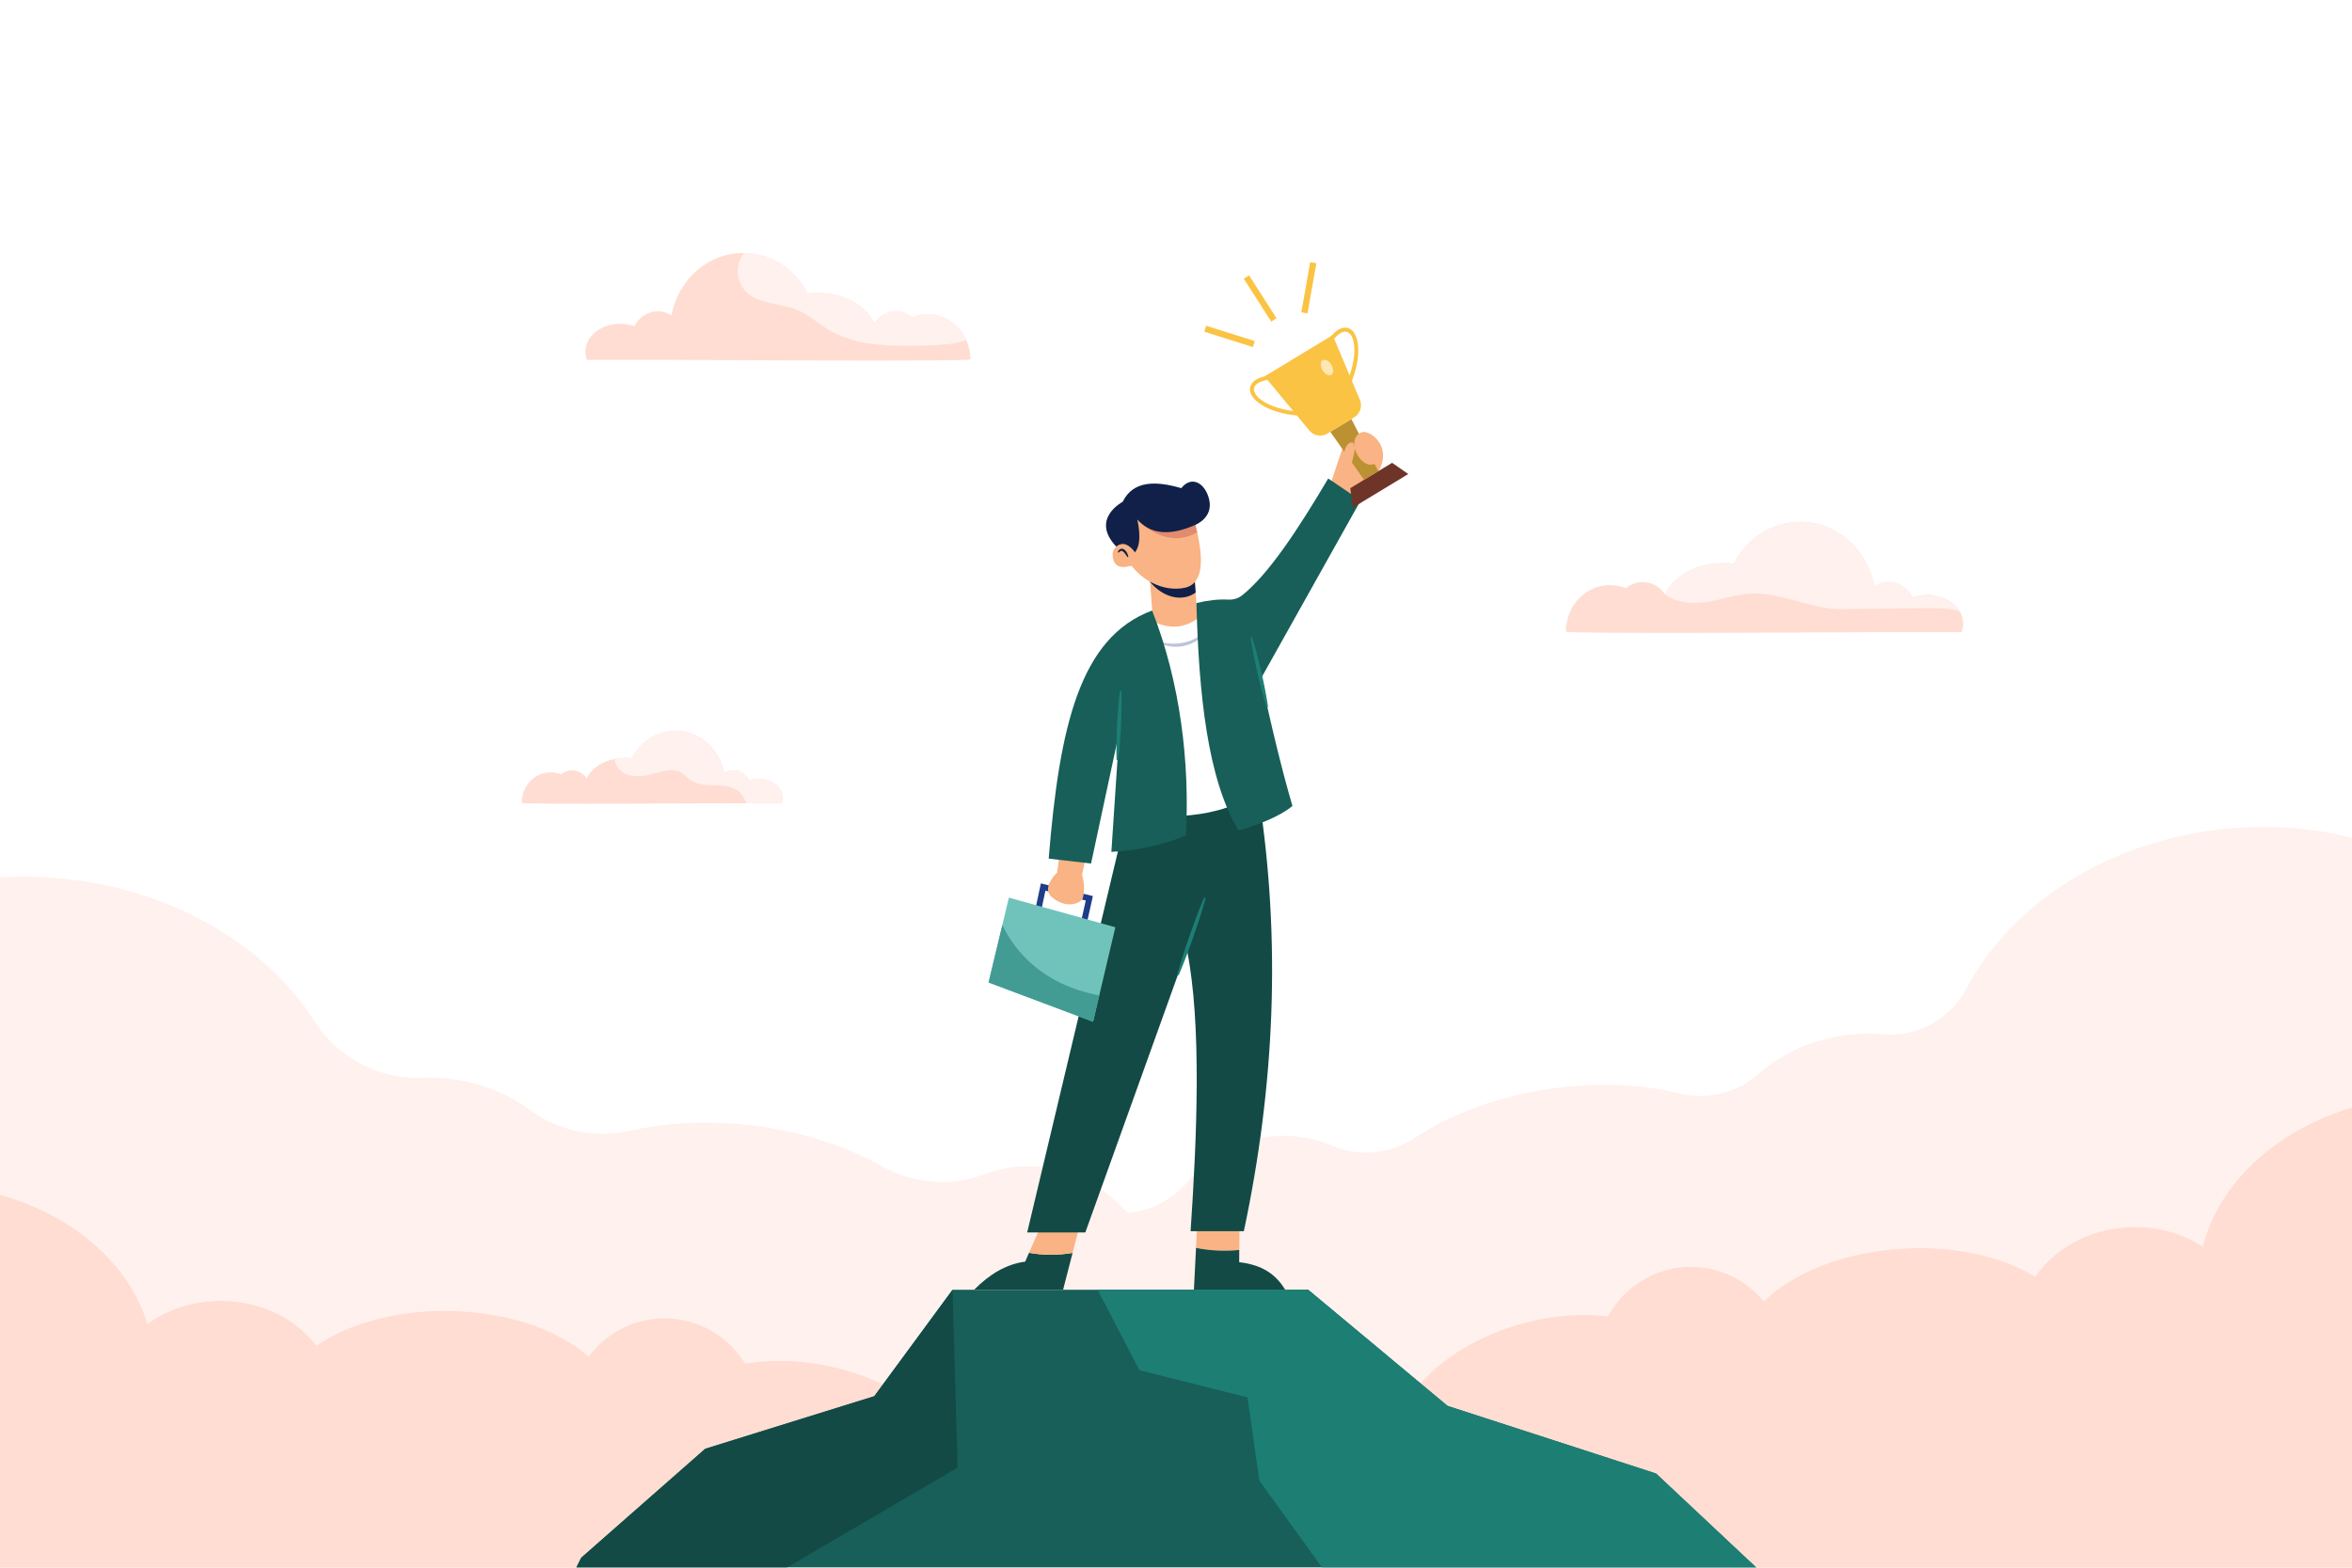 <?xml version="1.0" encoding="UTF-8"?>
<svg width="3000px" height="2000px" viewBox="0 0 3000 2000" version="1.1" xmlns="http://www.w3.org/2000/svg" xmlns:xlink="http://www.w3.org/1999/xlink">
    <title>Success</title>
    <defs>
        <polygon id="path-1" points="0.007 0.759 1854.98 0.759 1854.98 1678 0.007 1678"></polygon>
    </defs>
    <g id="Success" stroke="none" stroke-width="1" fill="none" fill-rule="evenodd">
        <polygon id="Fill-1" fill="#FFFFFF" points="0 2000 3000 2000 3000 0 0 0"></polygon>
        <path d="M1126.3,1766.06 C1106.38,1756.52 1084.3,1748.81 1060.64,1743.53 C1037.83,1738.44 1015.39,1736.03 994.016,1736.03 C978.891,1736.03 964.298,1737.24 950.5,1739.56 C928.98,1705.13 891.55,1682.15 848.742,1681.74 C848.351,1681.74 847.966,1681.73 847.575,1681.73 C808.214,1681.73 773.12,1700.89 750.723,1730.68 C712.448,1696.23 646.359,1673.1 570.995,1672.37 C569.78,1672.36 568.578,1672.35 567.367,1672.35 C501.545,1672.35 442.725,1689.58 403.594,1716.8 C377.882,1682.75 333.642,1660.04 283.158,1659.56 C282.611,1659.55 282.068,1659.55 281.521,1659.55 C245.98,1659.55 213.418,1670.64 188.193,1689.04 C164.745,1612.21 93.112,1550.06 0,1524.25 L0,1119.31 C10.058,1118.68 20.234,1118.36 30.489,1118.36 C49.777,1118.36 69.401,1119.5 89.213,1121.85 C226.683,1138.15 340.901,1208.77 400.654,1302.19 C429.472,1347.24 478.498,1374.98 531.657,1374.98 C533.625,1374.98 535.607,1374.94 537.586,1374.86 C540.468,1374.75 543.365,1374.69 546.277,1374.69 C555.131,1374.69 564.112,1375.22 573.174,1376.29 C612.752,1380.98 648.363,1395.54 677.045,1416.7 C703.798,1436.43 736.129,1446.44 768.907,1446.44 C780.89,1446.44 792.935,1445.1 804.786,1442.41 C834.062,1435.77 866.156,1432.2 899.937,1432.2 C919.003,1432.2 938.61,1433.33 958.544,1435.7 C1021.39,1443.15 1078.17,1461.69 1123.31,1487.11 C1147.51,1500.73 1174.63,1507.98 1201.79,1507.98 C1219.56,1507.98 1237.33,1504.87 1254.31,1498.42 C1272.32,1491.57 1291.67,1487.85 1311.67,1487.85 C1317.74,1487.85 1323.86,1488.2 1330.03,1488.9 L1310.17,1572.33 L1384.35,1572.33 L1404.26,1516.91 C1413.35,1523.24 1421.76,1530.47 1429.38,1538.47 C1432.33,1541.57 1435.41,1544.52 1438.59,1547.33 C1440.01,1547.15 1441.43,1546.94 1442.84,1546.78 C1471.87,1543.48 1497.89,1528.07 1516.75,1505.75 C1518.74,1503.39 1520.8,1501.09 1522.92,1498.85 C1521.67,1523.32 1520.18,1547.46 1518.61,1570.74 L1586.54,1570.74 C1594.94,1531.14 1601.93,1491.63 1607.43,1452.16 C1609.98,1451.66 1612.54,1451.22 1615.13,1450.84 C1622.83,1449.72 1630.48,1449.17 1638.04,1449.17 C1659.78,1449.17 1680.8,1453.68 1700.1,1461.93 C1713.66,1467.73 1727.97,1470.52 1742.25,1470.52 C1764.31,1470.52 1786.3,1463.86 1805.29,1451.3 C1850.37,1421.48 1909.95,1398.87 1977.01,1389.08 C2000.75,1385.61 2024.05,1383.96 2046.55,1383.96 C2080.66,1383.96 2112.91,1387.77 2142.02,1394.87 C2150.93,1397.04 2159.97,1398.12 2168.95,1398.12 C2195.62,1398.11 2221.72,1388.66 2242.18,1370.63 C2270.93,1345.3 2308.65,1327.26 2351.49,1321 C2362.32,1319.42 2373.04,1318.66 2383.59,1318.66 C2389.89,1318.66 2396.13,1318.93 2402.29,1319.47 C2405.41,1319.74 2408.51,1319.87 2411.6,1319.87 C2452.46,1319.87 2489.83,1296.53 2509.08,1259.81 C2561.64,1159.6 2675.92,1080.63 2817.05,1060.03 C2840.72,1056.58 2864.1,1054.91 2887.05,1054.91 C2926.41,1054.91 2964.41,1059.82 3000,1069.02 L3000,1412.93 C2902.95,1441.72 2829.95,1509.43 2809.64,1590.34 C2785.63,1574.62 2755.74,1565.37 2723.49,1565.37 C2720.12,1565.37 2716.73,1565.47 2713.32,1565.68 C2662.92,1568.7 2619.88,1593.61 2595.91,1628.91 C2559.35,1606.11 2507.12,1592.28 2448.87,1592.28 C2441.5,1592.28 2434.03,1592.51 2426.49,1592.96 C2351.26,1597.47 2286.41,1623.9 2249.92,1660.23 C2227.29,1633.09 2193.73,1616.07 2156.8,1616.07 C2154.4,1616.07 2151.99,1616.14 2149.56,1616.29 C2106.83,1618.85 2070.6,1643.68 2050.84,1679.15 C2041.28,1678.03 2031.37,1677.46 2021.2,1677.46 C1995.7,1677.46 1968.54,1681.05 1941.04,1688.66 C1886.24,1703.82 1840.73,1731.92 1811.89,1764.83 L1668.65,1645.46 L1214.97,1645.46 L1126.3,1766.06" id="Fill-2" fill="#FFF1ED"></path>
        <path d="M3000,2000 L2240.37,2000 L2112.32,1879.85 L1846.4,1793.59 L1811.89,1764.83 C1840.73,1731.92 1886.24,1703.82 1941.04,1688.66 C1968.54,1681.05 1995.7,1677.46 2021.2,1677.46 C2031.37,1677.46 2041.28,1678.03 2050.84,1679.15 C2070.6,1643.68 2106.83,1618.85 2149.56,1616.29 C2151.99,1616.14 2154.4,1616.07 2156.8,1616.07 C2193.73,1616.07 2227.29,1633.09 2249.92,1660.23 C2286.41,1623.9 2351.26,1597.47 2426.49,1592.96 C2434.03,1592.51 2441.5,1592.28 2448.87,1592.28 C2507.12,1592.28 2559.35,1606.11 2595.91,1628.91 C2619.88,1593.61 2662.92,1568.7 2713.32,1565.68 C2716.73,1565.47 2720.12,1565.37 2723.49,1565.37 C2755.74,1565.37 2785.63,1574.62 2809.64,1590.34 C2829.95,1509.43 2902.95,1441.72 3000,1412.93 L3000,2000" id="Fill-3" fill="#FFDDD2"></path>
        <path d="M735.002,2000 L0,2000 L0,1524.25 C93.112,1550.06 164.745,1612.21 188.193,1689.04 C213.418,1670.64 245.98,1659.55 281.521,1659.55 C282.068,1659.55 282.611,1659.55 283.158,1659.56 C333.642,1660.04 377.882,1682.75 403.594,1716.8 C442.725,1689.58 501.545,1672.35 567.367,1672.35 C568.578,1672.35 569.78,1672.36 570.995,1672.37 C646.359,1673.1 712.448,1696.23 750.723,1730.68 C773.12,1700.89 808.214,1681.73 847.575,1681.73 C847.966,1681.73 848.351,1681.74 848.742,1681.74 C891.55,1682.15 928.98,1705.13 950.5,1739.56 C964.298,1737.24 978.891,1736.03 994.016,1736.03 C1015.39,1736.03 1037.83,1738.44 1060.64,1743.53 C1084.3,1748.81 1106.38,1756.52 1126.3,1766.06 L1115.15,1781.22 L899.502,1848.31 L741.358,1987.29 L735.002,2000" id="Fill-4" fill="#FFDDD2"></path>
        <path d="M2504,795.599 C2504,799.36 2503.28,803 2501.96,806.44 L2385.68,806.44 L2385.48,806.201 L2385.4,806.44 C2385.4,806.44 2382.28,806.44 2376.64,806.52 C2319.08,806.84 1997.32,808.639 1997.32,805.8 C1997.32,773 2022.4,746.44 2053.32,746.44 C2060.56,746.44 2067.48,747.88 2073.8,750.52 C2079.68,745.48 2087.2,742.52 2095.32,742.52 C2107.08,742.52 2117.52,748.76 2123.76,758.319 C2123.84,758.16 2123.92,757.96 2124,757.8 C2130,745.04 2141.68,734.281 2156.8,727.24 C2168.92,721.56 2183.2,718.281 2198.56,718.281 C2203,718.281 2207.36,718.56 2211.6,719.08 C2227.88,687.319 2259.68,665.719 2296.24,665.719 C2343,665.719 2382.04,701.08 2390.72,747.96 C2395.96,744.52 2402.16,742.52 2408.8,742.52 C2422.12,742.52 2433.68,750.48 2439.4,762.2 C2445.16,760.12 2451.52,758.96 2458.24,758.96 C2476.32,758.96 2491.92,767.36 2499.36,779.52 C2502.32,784.359 2504,789.84 2504,795.599" id="Fill-5" fill="#FFDDD2"></path>
        <path d="M2499.36,779.52 C2487.56,776.37 2475.09,775.802 2462.68,775.802 C2459.48,775.802 2456.3,775.839 2453.12,775.88 C2418.48,776.281 2383.88,776.679 2349.24,777.08 C2348.83,777.085 2348.41,777.087 2348,777.087 C2329.06,777.088 2311.05,772.13 2293,767.172 C2274.97,762.216 2256.9,757.259 2237.85,757.259 C2234.73,757.259 2231.58,757.392 2228.4,757.68 C2208.08,759.56 2187.4,767.84 2167.88,769 C2166.03,769.11 2164.14,769.167 2162.22,769.167 C2148.04,769.168 2132.42,766.044 2124,757.8 C2130,745.04 2141.68,734.281 2156.8,727.24 C2168.92,721.56 2183.2,718.281 2198.56,718.281 C2203,718.281 2207.36,718.56 2211.6,719.08 C2227.88,687.319 2259.68,665.719 2296.24,665.719 C2343,665.719 2382.04,701.08 2390.72,747.96 C2395.96,744.52 2402.16,742.52 2408.8,742.52 C2422.12,742.52 2433.68,750.48 2439.4,762.2 C2445.16,760.12 2451.52,758.96 2458.24,758.96 C2476.32,758.96 2491.92,767.36 2499.36,779.52" id="Fill-6" fill="#FFF1ED"></path>
        <path d="M998.08,1017.6 C998.08,1020.08 997.6,1022.48 996.72,1024.72 L920.4,1024.72 L920.24,1024.56 L920.2,1024.72 C920.2,1024.72 665.399,1026.36 665.399,1024.28 C665.399,1002.76 681.84,985.319 702.16,985.319 C706.92,985.319 711.44,986.28 715.6,988 C719.48,984.719 724.4,982.76 729.72,982.76 C737.44,982.76 744.28,986.84 748.4,993.12 C753.92,980.96 767.24,971.56 783.88,968.24 C788.2,967.32 792.8,966.84 797.52,966.84 C800.44,966.84 803.28,967 806.08,967.36 C816.76,946.52 837.639,932.32 861.639,932.32 C892.36,932.32 917.96,955.56 923.68,986.32 C927.12,984.04 931.2,982.76 935.56,982.76 C944.28,982.76 951.88,988 955.64,995.679 C959.4,994.32 963.6,993.52 968.04,993.52 C984.6,993.52 998.08,1004.32 998.08,1017.6" id="Fill-7" fill="#FFDDD2"></path>
        <path d="M952.48,1024.72 C949.76,1020.48 947.84,1015.68 944.52,1011.88 C929.4,994.6 897.92,1008.44 879.679,994.52 C876.36,992 873.68,988.68 870.24,986.36 C866.094,983.606 861.415,982.603 856.521,982.603 C848.901,982.603 840.757,985.034 833.28,987.08 C826.788,988.858 819.869,990.219 813.142,990.219 C806.852,990.219 800.73,989.03 795.28,985.88 C789.321,982.44 784.64,975.32 783.88,968.24 C788.2,967.32 792.8,966.84 797.52,966.84 C800.44,966.84 803.28,967 806.08,967.36 C816.76,946.52 837.639,932.32 861.639,932.32 C892.36,932.32 917.96,955.56 923.68,986.32 C927.12,984.04 931.2,982.76 935.56,982.76 C944.28,982.76 951.88,988 955.64,995.679 C959.4,994.32 963.6,993.52 968.04,993.52 C984.6,993.52 998.08,1004.32 998.08,1017.6 C998.08,1020.08 997.6,1022.48 996.72,1024.72 L952.48,1024.72 Z" id="Fill-8" fill="#FFF1ED"></path>
        <path d="M1237.76,458.48 C1237.76,461.52 861.6,459.08 861.6,459.08 L861.56,458.88 L861.32,459.08 L748.639,459.08 C747.36,455.76 746.68,452.241 746.68,448.599 C746.68,428.96 766.52,413.08 791,413.08 C797.52,413.08 803.72,414.2 809.28,416.2 C814.839,404.88 826.04,397.16 838.96,397.16 C845.36,397.16 851.36,399.08 856.44,402.4 C864.88,356.96 902.72,322.72 948.04,322.72 C948.36,322.72 948.679,322.72 949,322.759 C984.04,323.08 1014.44,343.92 1030.08,374.44 C1034.16,373.919 1038.4,373.639 1042.72,373.639 C1076.32,373.639 1104.92,389.84 1115.2,412.44 C1121.28,403.2 1131.36,397.16 1142.76,397.16 C1150.64,397.16 1157.92,400.04 1163.64,404.92 C1169.76,402.36 1176.48,400.96 1183.48,400.96 C1205.2,400.96 1223.92,414.48 1232.6,434 C1235.92,441.399 1237.76,449.719 1237.76,458.48" id="Fill-9" fill="#FFDDD2"></path>
        <g id="Group-15" transform="translate(588, 322)">
            <mask id="mask-2" fill="white">
                <use xlink:href="#path-1"></use>
            </mask>
            <g id="Clip-11"></g>
            <path d="M567.92,119.103 C532.63,119.103 496.93,116.037 467.32,97.76 C454.84,90.08 443.84,79.88 430.4,74.08 C407.92,64.359 379.04,66.96 362.48,48.96 C351.759,37.32 349.84,18.44 358.04,4.879 C358.92,3.44 359.88,2.04 361,0.759 C396.04,1.08 426.44,21.92 442.08,52.44 C446.16,51.919 450.4,51.639 454.72,51.639 C488.32,51.639 516.92,67.84 527.2,90.44 C533.28,81.2 543.36,75.16 554.76,75.16 C562.64,75.16 569.92,78.04 575.64,82.92 C581.76,80.36 588.48,78.96 595.48,78.96 C617.2,78.96 635.92,92.48 644.6,112 C627.68,117.679 608.64,118.4 590.52,118.799 C583.05,118.962 575.49,119.103 567.92,119.103" id="Fill-10" fill="#FFF1ED" mask="url(#mask-2)"></path>
            <polyline id="Fill-12" fill="#175F58" mask="url(#mask-2)" points="1854.98 1962.41 345.766 1970.22 0.008 1971.99 153.358 1665.29 311.502 1526.31 527.15 1459.22 626.97 1323.46 1080.65 1323.46 1258.4 1471.59 1524.32 1557.85 1679.68 1703.63 1683.37 1709.09 1850.28 1955.51 1854.98 1962.41"></polyline>
            <polyline id="Fill-13" fill="#1D7E74" mask="url(#mask-2)" points="1652.37 1678 1098.39 1678 1018.35 1567.05 1003.16 1460.8 865.33 1426 812 1323.46 1080.65 1323.46 1258.4 1471.59 1524.32 1557.85 1652.37 1678"></polyline>
            <polyline id="Fill-14" fill="#134A45" mask="url(#mask-2)" points="633.38 1550.28 409.743 1681.26 345.767 1970.22 0.007 1971.99 153.358 1665.29 311.502 1526.31 527.15 1459.22 626.97 1323.46 633.38 1550.28"></polyline>
        </g>
        <path d="M1580.71,1594.66 L1581.12,1557.37 L1527.1,1561.19 L1525.54,1592 C1542.76,1595.58 1562.34,1596.49 1580.71,1594.66" id="Fill-16" fill="#F9B384"></path>
        <path d="M1639.18,1645.24 C1624.53,1621.26 1604.5,1613.25 1580.59,1610.22 L1580.71,1594.66 C1562.34,1596.49 1542.76,1595.58 1525.54,1592 L1522.86,1645.24 L1639.18,1645.24" id="Fill-17" fill="#134A45"></path>
        <path d="M1312.56,1598.29 L1307.62,1609.58 C1283.71,1612.62 1262.31,1625.49 1242.67,1645.24 L1356.02,1645.24 L1368.08,1598.43 C1348.73,1601.72 1330.27,1601.48 1312.56,1598.29" id="Fill-18" fill="#134A45"></path>
        <path d="M1368.08,1598.43 L1377.67,1561.19 L1329.91,1558.64 L1312.56,1598.29 C1330.27,1601.48 1348.73,1601.72 1368.08,1598.43" id="Fill-19" fill="#F9B384"></path>
        <path d="M1605.64,1015.45 C1634.08,1200.55 1626.02,1384.8 1586.54,1570.74 L1518.61,1570.74 C1526.72,1450.05 1532.92,1306.59 1513.94,1211.59 L1384.35,1572.33 L1310.17,1572.33 L1432.43,1058.76 L1474.46,976.399 L1572.95,964.512 L1605.64,1015.45" id="Fill-20" fill="#134A45"></path>
        <path d="M1696.06,620.644 L1714.32,565.879 L1763.74,577.422 C1767.46,595.76 1745.25,623.584 1728.75,644.417 L1696.06,620.644" id="Fill-21" fill="#F9B384"></path>
        <polyline id="Fill-22" fill="#F9B384" points="1529.43 816.113 1472.52 816.776 1466.87 742.246 1466.21 733.331 1523.37 732.821 1525.4 761.094 1529.43 816.113"></polyline>
        <path d="M1525.08,755.962 C1506.46,769.255 1482.1,760.977 1466.87,742.246 L1466.21,733.331 L1523.37,732.821 L1525.08,755.962" id="Fill-23" fill="#102048"></path>
        <path d="M1511.8,749.72 C1482.92,756.32 1450.68,737.8 1437.96,713.2 L1436.24,669.04 L1452.4,646.12 L1521.16,652.04 C1520.84,652.12 1520.88,653.08 1521.16,654.72 C1521.96,659 1524.6,668.12 1527.04,679.12 C1533.04,705.88 1537.84,743.76 1511.8,749.72" id="Fill-24" fill="#F9B384"></path>
        <path d="M1463.42,787.908 C1463.42,787.908 1505.88,821.87 1542.81,773.473 L1612.86,1006.11 C1569.97,1036.42 1515.75,1046.89 1450.69,1038.38 L1463.42,787.908" id="Fill-25" fill="#FFFFFF"></path>
        <path d="M1499.98,825.162 C1490.15,825.162 1480.39,822.221 1472.52,816.776 C1478.4,818.898 1484.41,820.187 1490.41,820.844 C1492.69,821.075 1494.97,821.199 1497.24,821.199 C1500.96,821.199 1504.66,820.866 1508.29,820.126 C1514.1,818.985 1519.86,817.157 1525.14,814.234 C1527.92,813.012 1530.34,811.152 1532.98,809.59 C1535.59,807.951 1537.86,805.864 1540.5,804.116 C1538.55,806.536 1536.52,808.969 1534.29,811.21 C1531.88,813.224 1529.62,815.534 1526.82,817.098 C1521.57,820.789 1515.36,823.005 1509.06,824.303 C1506.06,824.88 1503.02,825.162 1499.98,825.162" id="Fill-26" fill="#BBC4DB"></path>
        <path d="M1694.15,610.455 C1655.75,675.313 1618.28,732.305 1584.42,759.463 C1579.4,763.494 1572.99,765.298 1566.56,764.965 C1553.82,764.307 1540.68,765.864 1526.04,769.334 C1529.11,885.713 1540.15,993.516 1579.74,1059.61 C1603.59,1052.73 1632.52,1041.67 1648.52,1028.19 C1635.49,983.968 1620.08,920.566 1608.61,865.172 L1735.54,638.474 L1694.15,610.455" id="Fill-27" fill="#175F58"></path>
        <path d="M1527.04,679.12 C1483.33,704 1447,658.667 1447,658.667 L1521.16,654.72 C1521.96,659 1524.6,668.12 1527.04,679.12" id="Fill-28" fill="#E28B6D"></path>
        <path d="M1447.71,704.7 C1453.07,697.769 1455.52,686.125 1450.69,662.672 C1466.61,680.682 1490.28,684.89 1524.98,669.464 C1524.98,669.464 1547.55,660.631 1542.38,637.625 C1537.71,616.823 1520.31,605.785 1506.72,622.766 C1475.9,613.77 1445.59,612.153 1432.01,640.172 C1432.01,640.172 1388.71,662.672 1425.64,699.181 L1447.71,704.7" id="Fill-29" fill="#102048"></path>
        <polyline id="Fill-30" fill="#1F3C88" points="1384.58 1185.35 1377.12 1183.69 1384.9 1148.82 1333.46 1136.31 1326.64 1168.13 1319.17 1166.53 1327.63 1127.03 1393.99 1143.17 1384.58 1185.35"></polyline>
        <path d="M1354.32,1075.43 C1353.04,1077.2 1348.38,1113.1 1348.38,1113.1 C1348.38,1113.1 1327.57,1132.61 1341.58,1144.58 C1355.59,1156.54 1372.57,1156.1 1380.64,1147.23 C1383.45,1138.57 1383.67,1128.43 1380.21,1116.21 L1388.28,1076.31 L1354.32,1075.43" id="Fill-31" fill="#F9B384"></path>
        <polygon id="Fill-32" fill="#70C3BB" points="1402.12 1269.92 1394.22 1303.49 1260.91 1253.41 1286.84 1145.16 1422.65 1182.96"></polygon>
        <polyline id="Fill-33" fill="#6F3428" points="1796.25 604.763 1725.46 647.678 1722.29 622.792 1775.65 590.441 1796.25 604.763"></polyline>
        <polyline id="Fill-34" fill="#BB9132" points="1758.04 601.115 1739.89 612.119 1696.8 550.867 1723.67 534.581 1758.04 601.115"></polyline>
        <path d="M1727.31,532.423 L1693.21,553.094 C1685.57,557.722 1675.7,556.054 1670.01,549.173 L1612.95,480.174 L1699.77,427.541 L1734.56,510.042 C1738.03,518.269 1734.94,527.795 1727.31,532.423" id="Fill-35" fill="#FBC343"></path>
        <path d="M1723.12,488.895 L1718.42,486.939 C1731.52,455.396 1729.24,429.771 1719.62,424.12 C1714.6,421.182 1707.67,424.649 1700.58,433.631 L1696.58,430.475 C1709.13,414.573 1718.67,417.66 1722.19,419.726 C1733.92,426.609 1737.47,454.362 1723.12,488.895" id="Fill-36" fill="#FBC343"></path>
        <path d="M1655.19,530.131 C1617.94,526.878 1594.98,510.891 1594.3,497.314 C1594.1,493.238 1595.77,483.351 1615.67,479.583 L1616.62,484.586 C1605.38,486.717 1599.1,491.262 1599.39,497.061 C1599.94,508.21 1621.61,522.083 1655.63,525.057 L1655.19,530.131" id="Fill-37" fill="#FBC343"></path>
        <path d="M1695.76,478.847 C1692.78,478.847 1689.18,476.299 1686.82,472.219 C1683.83,467.04 1683.98,461.355 1687.16,459.519 C1687.83,459.13 1688.59,458.946 1689.39,458.946 C1692.37,458.946 1695.97,461.494 1698.33,465.575 C1701.32,470.753 1701.17,476.438 1697.99,478.274 C1697.31,478.663 1696.56,478.847 1695.76,478.847" id="Fill-38" fill="#FDE7B4"></path>
        <path d="M1763.7,576.128 C1764.94,584.955 1759.36,592.836 1747.59,592.836 C1740.24,592.836 1729.93,582.748 1727.77,570.769 C1725.98,560.89 1729.77,554.414 1736.75,551.538 C1743.91,548.589 1761.36,559.476 1763.7,576.128" id="Fill-39" fill="#F9B384"></path>
        <polyline id="Fill-40" fill="#FBC343" points="1598.07 442.76 1536.09 423.23 1538.49 415.602 1600.48 435.131 1598.07 442.76"></polyline>
        <polyline id="Fill-41" fill="#FBC343" points="1667.75 399.801 1659.88 398.41 1671.17 334.414 1679.04 335.805 1667.75 399.801"></polyline>
        <polyline id="Fill-42" fill="#FBC343" points="1621.49 410.307 1586.45 355.576 1593.19 351.264 1628.22 405.994 1621.49 410.307"></polyline>
        <path d="M1427.76,933.097 L1417.57,1086.78 C1474.46,1084.23 1512.67,1065.55 1512.67,1065.55 C1517.61,973.825 1505.83,871.191 1469.52,778.887 C1377.32,813.152 1351.31,926.684 1337.63,1095.39 L1391.65,1101.66 L1427.76,933.097" id="Fill-43" fill="#175F58"></path>
        <path d="M1448.56,719.983 C1431.22,726.17 1420.13,724.77 1419.21,708.191 C1418.68,698.676 1428.48,691.098 1437.12,695.116 C1440.87,696.858 1444.37,700.163 1447.71,704.7 L1448.56,719.983" id="Fill-44" fill="#F9B384"></path>
        <path d="M1394.22,1303.49 L1260.91,1253.41 L1278.48,1180.1 C1294.88,1214.03 1329.58,1256.11 1402.12,1269.92 L1394.22,1303.49" id="Fill-45" fill="#429C94"></path>
        <path d="M1597.06,812.733 C1599.35,820.026 1601.35,827.387 1603.28,834.764 C1605.26,842.127 1607.01,849.546 1608.75,856.966 C1610.46,864.393 1612.09,871.836 1613.54,879.322 C1614.98,886.811 1616.39,894.305 1617.44,901.884 L1615.49,902.328 C1613.14,895.049 1611.16,887.684 1609.2,880.314 C1607.26,872.941 1605.49,865.527 1603.8,858.095 C1602.15,850.657 1600.5,843.217 1599.08,835.722 C1597.62,828.24 1596.22,820.742 1595.12,813.177 L1597.06,812.733" id="Fill-46" fill="#1D7E74"></path>
        <path d="M1430.45,881.352 C1430.71,888.74 1430.66,896.113 1430.55,903.483 C1430.49,910.855 1430.18,918.216 1429.87,925.577 C1429.53,932.936 1429.11,940.291 1428.5,947.638 C1427.88,954.983 1427.24,962.328 1426.21,969.654 L1424.22,969.558 C1423.9,962.167 1423.97,954.795 1424.05,947.424 C1424.15,940.053 1424.44,932.691 1424.81,925.333 C1425.2,917.977 1425.6,910.621 1426.25,903.276 C1426.84,895.929 1427.5,888.585 1428.47,881.256 L1430.45,881.352" id="Fill-47" fill="#1D7E74"></path>
        <path d="M1501.54,1243.52 C1503.83,1235.12 1506.4,1226.81 1509.04,1218.52 C1511.63,1210.21 1514.55,1202.03 1517.29,1193.77 C1520.18,1185.57 1523.13,1177.4 1526.17,1169.25 C1529.29,1161.13 1532.42,1153.02 1535.93,1145.03 L1537.81,1145.69 C1535.58,1154.12 1532.98,1162.42 1530.37,1170.72 C1527.68,1178.98 1524.9,1187.22 1522.05,1195.44 C1519.06,1203.6 1516.25,1211.83 1513.11,1219.94 C1510.02,1228.07 1506.86,1236.17 1503.42,1244.18 L1501.54,1243.52" id="Fill-48" fill="#1D7E74"></path>
        <path d="M1438.17,710.777 C1437.27,709.527 1436.45,708.245 1435.57,707.059 C1434.67,705.9 1433.84,704.701 1432.82,703.888 C1431.83,702.993 1430.92,702.583 1429.98,702.829 C1428.93,702.964 1427.88,704.091 1426.71,705.033 L1425.73,704.411 C1426.38,702.927 1427.14,701.266 1429.12,700.377 C1431.17,699.45 1433.54,700.489 1434.76,701.671 C1437.3,704.195 1438.66,707.161 1439.25,710.36 L1438.17,710.777" id="Fill-49" fill="#102048"></path>
        <path d="M1727.06,578.762 C1728.91,571.738 1727.96,565.394 1724.92,564.592 C1721.89,563.791 1717.22,567.076 1715.37,574.1 C1713.51,581.125 1711.38,591.242 1716.16,593.501 C1724.64,597.505 1725.2,585.787 1727.06,578.762" id="Fill-50" fill="#F9B384"></path>
    </g>
</svg>